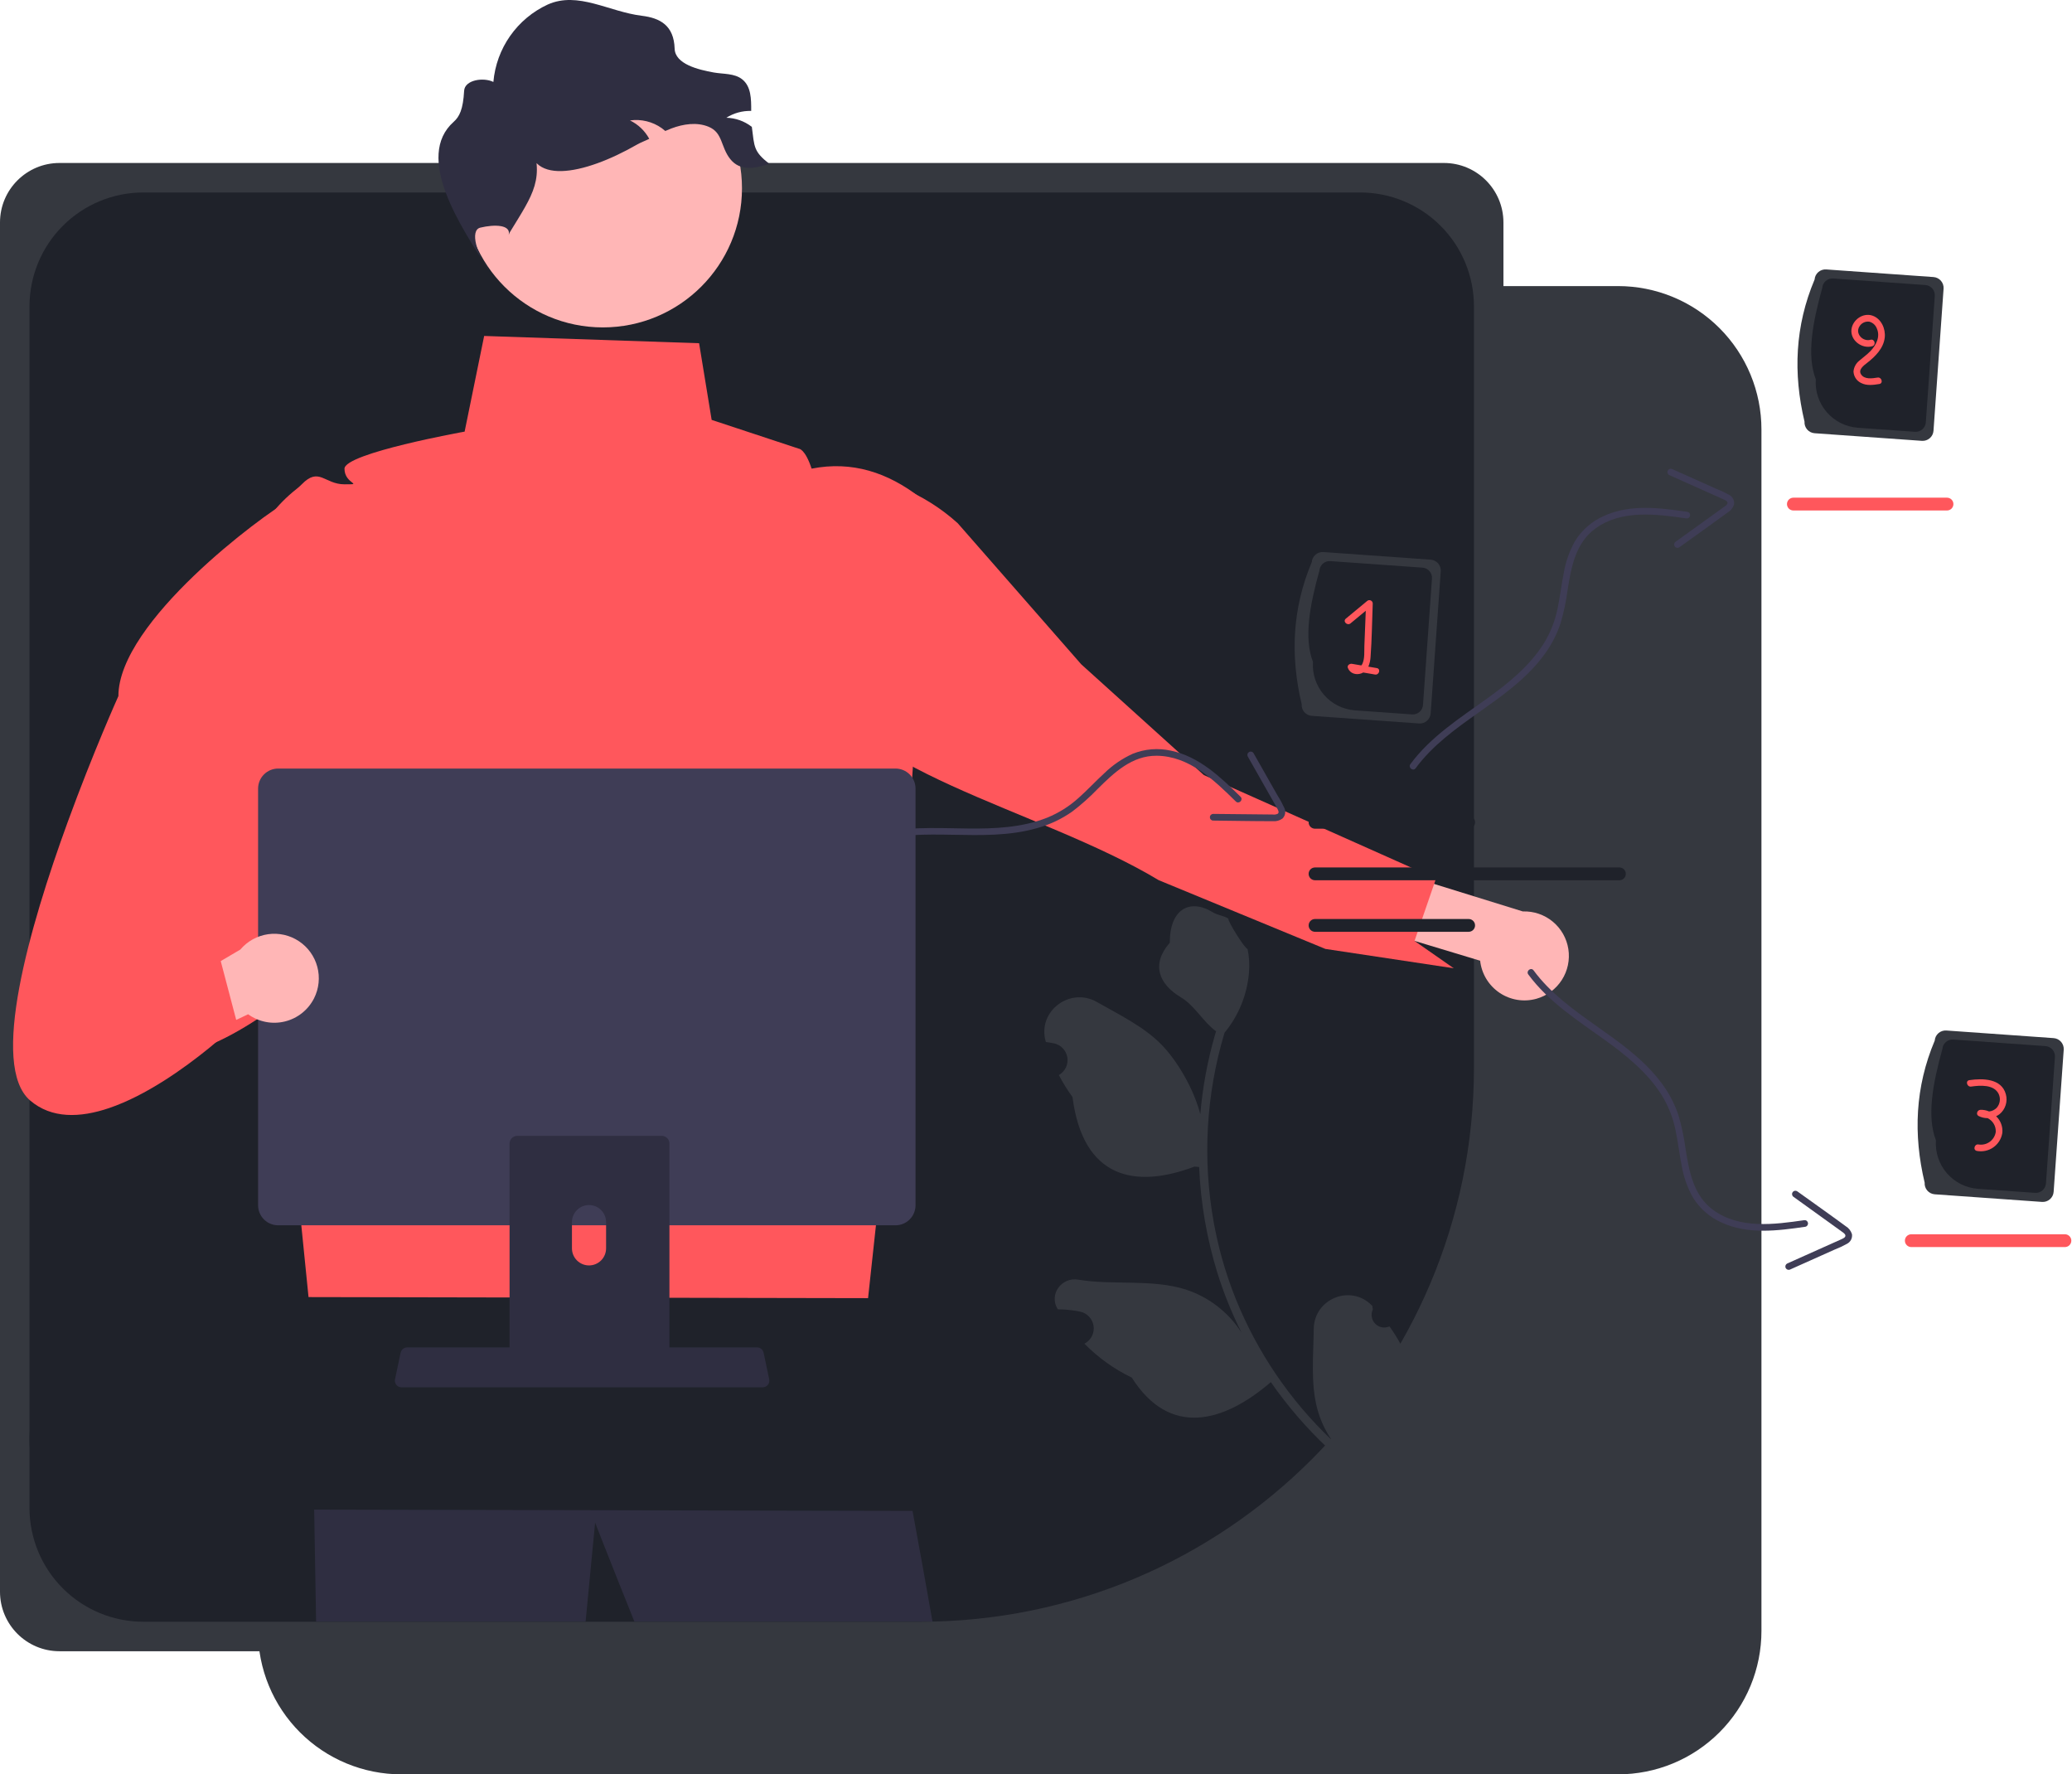 <svg width="292" height="250" viewBox="0 0 292 250" fill="none" xmlns="http://www.w3.org/2000/svg">
<g clip-path="url(#clip0_1030_16243)">
<path d="M228.031 40.309H208.198V209.402C208.198 212.055 207.675 214.682 206.66 217.133C205.645 219.584 204.157 221.811 202.281 223.687C200.405 225.563 198.178 227.051 195.727 228.067C193.275 229.082 190.648 229.604 187.995 229.604H36.359V229.798C36.359 232.451 36.882 235.078 37.897 237.529C38.912 239.98 40.401 242.207 42.276 244.083C44.153 245.959 46.38 247.447 48.831 248.462C51.282 249.477 53.909 250 56.562 250H228.031C230.684 250 233.311 249.477 235.763 248.462C238.214 247.447 240.441 245.959 242.317 244.083C244.193 242.207 245.681 239.98 246.696 237.529C247.711 235.078 248.234 232.451 248.234 229.798V60.512C248.234 57.859 247.711 55.232 246.696 52.781C245.681 50.33 244.193 48.102 242.317 46.226C240.441 44.35 238.214 42.862 235.763 41.847C233.311 40.832 230.684 40.309 228.031 40.309Z" fill="#35383F"/>
<path d="M203.489 22.963H8.385C3.754 22.963 0 26.718 0 31.349V224.269C0 228.9 3.754 232.654 8.385 232.654H203.489C208.12 232.654 211.874 228.9 211.874 224.269V31.349C211.874 26.718 208.12 22.963 203.489 22.963Z" fill="#35383F"/>
<path d="M20.203 27.118C15.946 27.118 11.865 28.808 8.855 31.818C5.846 34.828 4.155 38.909 4.155 43.166V212.452C4.155 216.708 5.846 220.79 8.855 223.799C11.865 226.809 15.946 228.499 20.203 228.499H129.639C172.762 228.499 207.72 193.541 207.72 150.418V43.166C207.72 38.909 206.029 34.828 203.019 31.818C200.01 28.808 195.928 27.118 191.672 27.118H20.203Z" fill="#1F222A"/>
<path d="M123.728 198.425L123.578 198.237C123.145 195.453 123.728 198.425 123.728 198.425Z" fill="#2F2E41"/>
<path d="M131.41 228.46H89.396C86.132 220.345 83.866 214.542 83.866 214.542C83.866 214.542 83.316 220.226 82.53 228.46H44.547C44.191 206.085 43.694 183.112 43.53 175.816L116.437 177.44L123.688 186.636C123.713 186.79 123.738 186.959 123.769 187.15C124.063 189.019 128.01 209.076 131.41 228.46Z" fill="#2F2E41"/>
<path d="M216.511 140.726C215.634 140.969 214.716 141.019 213.818 140.872C212.921 140.724 212.066 140.384 211.313 139.874C210.56 139.364 209.926 138.696 209.457 137.918C208.987 137.139 208.692 136.267 208.592 135.363L178.628 126.314L179.094 117.411L214.604 128.419C216.138 128.364 217.639 128.874 218.822 129.852C220.005 130.83 220.789 132.208 221.024 133.725C221.259 135.242 220.93 136.793 220.098 138.083C219.266 139.374 217.99 140.314 216.511 140.726V140.726Z" fill="#FFB6B6"/>
<path d="M115.629 94.799C112.595 92.267 117.038 79.718 115.84 76.081C115.768 75.861 115.7 75.64 115.635 75.418C115.5 74.949 115.53 74.447 115.721 73.997L126.983 68.7C129.918 69.899 132.621 71.599 134.974 73.724L152.372 93.594L169.655 109.204L177.239 112.585L202.37 123.794L202.11 124.545L202.108 124.547L199.345 132.57L199.345 132.574L204.871 136.427L186.78 133.701L174.815 128.766L163.294 124.015C146.284 113.777 118.297 108.471 115.629 94.799Z" fill="#FF575C"/>
<path d="M195.812 186.884C195.48 187.035 195.109 187.081 194.751 187.014C194.392 186.948 194.062 186.772 193.806 186.512C193.551 186.252 193.381 185.92 193.32 185.56C193.26 185.2 193.311 184.831 193.468 184.501C193.443 184.319 193.425 184.188 193.401 184.006C193.371 183.976 193.342 183.946 193.312 183.916C190.339 180.9 185.196 182.99 185.143 187.225C185.097 190.984 184.687 194.895 185.633 198.471C186.052 200.051 186.742 201.546 187.672 202.891C181.782 197.295 177.164 190.498 174.131 182.96C173.372 181.068 172.719 179.135 172.176 177.17C171.732 175.558 171.359 173.931 171.059 172.287C169.439 163.366 169.958 154.187 172.573 145.505C174.559 143.099 175.76 140.143 176.014 137.033C176.109 135.914 176.041 134.787 175.813 133.688C175.542 133.84 172.997 129.792 173.106 129.437C172.464 128.991 171.628 128.976 170.954 128.559C167.604 126.487 164.82 128.199 164.861 132.823C162.201 135.843 163.288 138.647 166.41 140.512C168.396 141.698 169.501 143.937 171.376 145.308C171.319 145.505 171.255 145.7 171.198 145.898C170.157 149.521 169.473 153.237 169.157 156.994C168.211 153.347 165.88 149.431 163.683 147.185C161.181 144.626 157.76 142.997 154.597 141.185C150.797 139.009 146.182 142.473 147.357 146.691C147.368 146.732 147.38 146.773 147.391 146.813C147.774 146.864 148.154 146.929 148.532 147.006C149.008 147.107 149.442 147.349 149.778 147.7C150.114 148.051 150.336 148.496 150.415 148.976C150.494 149.456 150.426 149.948 150.221 150.389C150.015 150.83 149.681 151.198 149.262 151.445L149.219 151.471C149.781 152.55 150.424 153.586 151.143 154.568C152.624 166.066 159.961 167.53 168.334 164.372C168.555 164.393 168.772 164.415 168.991 164.431C169.205 169.532 170.081 174.583 171.598 179.458C172.502 182.33 173.636 185.125 174.991 187.815L174.937 187.722C173.094 184.866 170.322 182.734 167.089 181.685C162.305 180.171 156.784 181.12 151.948 180.299C149.621 179.905 147.818 182.343 149.013 184.379C149.032 184.412 149.051 184.444 149.07 184.477C149.743 184.48 150.416 184.526 151.083 184.613C151.466 184.664 151.846 184.729 152.224 184.807C152.7 184.907 153.134 185.149 153.47 185.5C153.806 185.852 154.028 186.296 154.107 186.776C154.186 187.256 154.119 187.748 153.913 188.189C153.707 188.63 153.373 188.998 152.955 189.245L152.912 189.271C152.881 189.289 152.854 189.305 152.823 189.323C154.759 191.288 157.018 192.905 159.502 194.104C164.832 202.524 172.413 200.487 179.09 194.737L179.095 194.735C181.423 198.085 184.093 201.183 187.061 203.981L200.176 198.725C200.165 198.561 200.147 198.393 200.131 198.231C198.947 198.793 197.699 199.209 196.415 199.469C196.91 197.885 197.4 196.291 197.895 194.708C197.908 194.677 197.919 194.645 197.928 194.613C198.176 193.804 198.432 192.998 198.68 192.189L198.68 192.188C197.956 190.304 196.992 188.522 195.812 186.884L195.812 186.884Z" fill="#35383F"/>
<path d="M130.773 71.094L130.766 71.081C130.535 70.651 130.162 70.313 129.71 70.126C125.097 66.547 120.047 64.915 114.378 66.031C113.45 63.222 112.585 63.222 112.585 63.222L100.291 59.161L98.522 48.36L68.231 47.335L65.478 60.814C65.478 60.814 48.547 63.849 48.547 66.044C48.547 68.239 51.368 68.239 48.547 68.239C45.725 68.239 44.969 65.73 42.526 68.239C42.317 68.449 42.096 68.648 41.865 68.834C41.837 68.859 41.805 68.881 41.777 68.906C39.017 71.078 36.847 73.909 35.469 77.139C34.091 80.37 33.548 83.895 33.892 87.39L39.099 139.197L44.659 194.478L120.737 197.645L125.832 150.604L131.015 72.336C131.061 71.907 130.977 71.474 130.773 71.094Z" fill="#FF575C"/>
<path d="M5.885 210.022C6.319 211.115 6.757 211.916 7.2 212.311L154.747 212.625C155.19 212.229 155.628 211.428 156.062 210.336C161.223 197.353 151.488 183.275 137.517 183.248L24.438 183.033C10.486 183.007 0.731 197.057 5.885 210.022Z" fill="#1F222A"/>
<path d="M154.867 212.939L154.747 212.938L7.08 212.625L6.991 212.545C6.531 212.133 6.074 211.346 5.593 210.138C4.372 207.118 3.921 203.841 4.283 200.603C4.644 197.365 5.805 194.268 7.662 191.59C9.515 188.858 12.01 186.621 14.928 185.074C17.846 183.528 21.098 182.72 24.4 182.72H24.439L137.518 182.935C140.832 182.941 144.094 183.758 147.019 185.316C149.944 186.873 152.444 189.123 154.3 191.869C156.154 194.554 157.312 197.658 157.671 200.901C158.029 204.144 157.577 207.426 156.354 210.452C155.873 211.659 155.416 212.447 154.957 212.859L154.867 212.939ZM17.058 211.969L142.166 211.589C150.997 211.563 157.493 203.038 154.877 194.604C154.629 193.76 154.26 192.957 153.78 192.22C151.982 189.559 149.56 187.379 146.725 185.87C143.89 184.36 140.728 183.568 137.516 183.562L24.437 183.347H24.4C22.964 183.395 21.548 183.698 20.218 184.241C12.914 187.005 8.029 193.953 7.623 201.752C7.618 201.851 7.613 201.95 7.608 202.05C7.544 203.287 7.724 204.525 8.139 205.692C8.554 206.859 9.194 207.934 10.024 208.853C10.853 209.773 11.856 210.521 12.975 211.053C14.093 211.586 15.306 211.892 16.543 211.956C16.714 211.965 16.886 211.969 17.058 211.969L17.058 211.969Z" fill="#1F222A"/>
<path d="M55.858 195.123C55.946 195.232 56.056 195.32 56.182 195.38C56.308 195.441 56.446 195.472 56.586 195.471H107.487C107.626 195.471 107.763 195.44 107.889 195.38C108.015 195.32 108.125 195.232 108.213 195.124C108.301 195.016 108.363 194.89 108.396 194.755C108.429 194.619 108.431 194.478 108.402 194.342L107.612 190.589C107.579 190.436 107.509 190.294 107.407 190.175C107.305 190.056 107.175 189.964 107.029 189.909C106.923 189.867 106.81 189.846 106.697 189.846H57.373C57.259 189.846 57.147 189.867 57.041 189.909C56.894 189.964 56.764 190.056 56.663 190.175C56.561 190.294 56.49 190.436 56.457 190.589L55.667 194.342C55.639 194.478 55.642 194.619 55.675 194.754C55.708 194.889 55.771 195.015 55.858 195.123Z" fill="#2F2E41"/>
<path d="M291 175.709H269.356C269.117 175.709 268.887 175.615 268.717 175.447C268.548 175.279 268.452 175.05 268.451 174.811C268.45 174.572 268.543 174.342 268.712 174.172C268.88 174.002 269.109 173.906 269.348 173.905C269.35 173.905 269.353 173.905 269.356 173.905H291C291.239 173.904 291.468 173.998 291.638 174.167C291.808 174.335 291.904 174.564 291.905 174.803C291.906 175.042 291.812 175.271 291.644 175.441C291.476 175.611 291.247 175.707 291.008 175.709C291.005 175.709 291.002 175.709 291 175.709Z" fill="#FF575C"/>
<path d="M271.235 166.636C269.619 159.849 269.889 153.165 272.656 146.615C272.685 146.21 272.874 145.833 273.181 145.567C273.488 145.301 273.887 145.167 274.293 145.195L289.413 146.268C289.818 146.297 290.195 146.486 290.461 146.793C290.728 147.1 290.861 147.5 290.833 147.905L289.412 167.926C289.383 168.331 289.194 168.708 288.888 168.975C288.581 169.241 288.181 169.374 287.775 169.346L272.655 168.273C272.25 168.244 271.873 168.055 271.607 167.748C271.341 167.442 271.207 167.042 271.235 166.636Z" fill="#35383F"/>
<path d="M272.824 160.671C271.531 157.327 272.358 152.727 273.737 147.8C273.765 147.421 273.942 147.068 274.229 146.818C274.516 146.569 274.891 146.444 275.27 146.47L288.265 147.392C288.645 147.42 288.998 147.596 289.247 147.884C289.496 148.171 289.622 148.546 289.595 148.925L288.331 166.741C288.303 167.121 288.127 167.474 287.839 167.723C287.552 167.972 287.177 168.098 286.798 168.071L278.748 167.5C277.058 167.378 275.485 166.591 274.374 165.311C273.264 164.03 272.706 162.362 272.824 160.671Z" fill="#1F222A"/>
<path d="M281.307 157.275C281.48 157.194 281.643 157.095 281.795 156.979C282.198 156.647 282.495 156.205 282.652 155.706C282.809 155.208 282.818 154.675 282.677 154.172C282.068 151.932 279.388 151.919 277.538 152.188C276.942 152.275 277.195 153.182 277.788 153.095C279.035 152.913 280.992 152.767 281.662 154.128C281.815 154.448 281.869 154.806 281.818 155.157C281.767 155.508 281.613 155.836 281.376 156.099C281.092 156.384 280.718 156.562 280.317 156.602C279.929 156.433 279.508 156.355 279.086 156.372C278.65 156.393 278.407 157.027 278.848 157.249C279.239 157.443 279.669 157.545 280.105 157.545C280.467 157.72 280.769 157.997 280.974 158.343C281.178 158.689 281.276 159.087 281.255 159.489C281.214 159.762 281.118 160.025 280.975 160.262C280.832 160.499 280.644 160.705 280.421 160.87C280.198 161.034 279.945 161.152 279.676 161.219C279.408 161.285 279.129 161.298 278.855 161.257L278.843 161.255C278.252 161.136 277.999 162.042 278.593 162.162C279.39 162.312 280.214 162.139 280.883 161.682C281.553 161.225 282.013 160.52 282.163 159.724C282.172 159.68 282.179 159.637 282.185 159.594C282.222 159.166 282.163 158.735 282.011 158.334C281.859 157.932 281.618 157.57 281.307 157.275Z" fill="#FF575C"/>
<path d="M183.443 99.224C181.827 92.437 182.096 85.753 184.863 79.203C184.893 78.798 185.081 78.421 185.388 78.155C185.695 77.889 186.095 77.755 186.5 77.783L201.621 78.856C202.026 78.885 202.403 79.074 202.669 79.381C202.935 79.688 203.069 80.088 203.04 80.493L201.62 100.514C201.591 100.919 201.402 101.296 201.095 101.562C200.788 101.829 200.388 101.962 199.983 101.934L184.863 100.861C184.458 100.832 184.08 100.643 183.814 100.336C183.548 100.029 183.414 99.629 183.443 99.224Z" fill="#35383F"/>
<path d="M185.032 93.259C183.738 89.915 184.565 85.315 185.945 80.388C185.972 80.009 186.149 79.655 186.437 79.406C186.724 79.157 187.098 79.032 187.478 79.058L200.473 79.98C200.852 80.008 201.205 80.184 201.455 80.472C201.704 80.759 201.829 81.134 201.803 81.513L200.538 99.329C200.511 99.709 200.334 100.062 200.047 100.311C199.759 100.56 199.385 100.686 199.005 100.659L190.955 100.088C189.265 99.966 187.692 99.179 186.582 97.898C185.471 96.618 184.914 94.95 185.032 93.259Z" fill="#1F222A"/>
<path d="M194.028 94.132C193.631 94.064 193.234 93.996 192.837 93.928C193.02 93.496 193.126 93.036 193.149 92.567C193.337 90.062 193.356 87.532 193.456 85.021C193.454 84.929 193.424 84.84 193.372 84.765C193.32 84.689 193.247 84.63 193.162 84.595C193.078 84.56 192.984 84.55 192.894 84.567C192.804 84.583 192.72 84.626 192.653 84.689C191.656 85.514 190.66 86.34 189.663 87.166C189.196 87.552 189.865 88.214 190.328 87.831C191.043 87.238 191.759 86.645 192.474 86.053C192.409 87.698 192.343 89.343 192.277 90.989C192.246 91.778 192.342 92.737 192.019 93.479C191.974 93.579 191.917 93.673 191.847 93.757C191.408 93.682 190.968 93.606 190.529 93.531C190.213 93.477 189.811 93.74 189.95 94.109C190.253 94.912 191.144 95.165 191.909 94.856C191.976 94.826 192.041 94.791 192.104 94.752L193.778 95.039C194.37 95.141 194.624 94.235 194.028 94.132Z" fill="#FF575C"/>
<path d="M34.426 136.119L41.876 139.474C38.373 142.315 33.04 146.137 27.817 147.905L19.517 142.246C16.425 130.325 18.319 118.04 22.035 107.652C24.093 101.88 26.823 96.37 30.168 91.235C29.826 87.74 30.368 84.215 31.746 80.985C33.124 77.754 35.294 74.923 38.054 72.752C38.085 72.727 38.113 72.705 38.142 72.68C40.891 75.065 43.136 77.975 44.747 81.24C46.358 84.504 47.302 88.057 47.523 91.69L47.689 94.437L48.021 99.848L48.865 113.669L38.863 129.221L34.426 136.119Z" fill="#FF575C"/>
<path d="M36.372 111.106V169.82C36.373 170.568 36.67 171.285 37.199 171.815C37.728 172.344 38.446 172.641 39.194 172.642H126.203C126.951 172.641 127.668 172.344 128.197 171.815C128.726 171.285 129.024 170.568 129.024 169.82V111.106C129.023 110.358 128.725 109.642 128.196 109.113C127.667 108.585 126.95 108.288 126.203 108.287H39.194C38.446 108.288 37.73 108.585 37.201 109.113C36.672 109.642 36.374 110.358 36.372 111.106Z" fill="#3F3D56"/>
<path d="M71.812 161.122V193.279H94.34V161.122C94.341 160.891 94.267 160.666 94.13 160.479C93.993 160.293 93.799 160.156 93.578 160.087C93.474 160.053 93.365 160.036 93.255 160.037H72.9C72.612 160.037 72.336 160.151 72.132 160.354C71.927 160.557 71.813 160.833 71.812 161.121V161.122ZM80.604 172.171C80.61 171.538 80.866 170.932 81.316 170.486C81.766 170.039 82.375 169.789 83.009 169.789C83.643 169.789 84.251 170.039 84.701 170.486C85.152 170.932 85.408 171.538 85.414 172.171V175.903C85.41 176.538 85.156 177.147 84.705 177.595C84.254 178.044 83.644 178.295 83.009 178.295C82.373 178.295 81.763 178.044 81.312 177.595C80.862 177.147 80.607 176.538 80.604 175.903V172.171Z" fill="#2F2E41"/>
<path d="M216.118 136.719C220.88 143.174 229.012 145.958 233.917 152.291C235.057 153.731 235.94 155.356 236.528 157.096C236.986 158.64 237.321 160.218 237.532 161.814C238.041 165.033 238.643 168.463 241.463 170.503C245.178 173.19 250.03 172.532 254.273 171.919C254.395 171.905 254.517 171.938 254.614 172.012C254.711 172.086 254.775 172.195 254.794 172.315C254.812 172.436 254.783 172.559 254.712 172.659C254.642 172.758 254.535 172.827 254.415 172.849C250.517 173.412 246.346 173.964 242.637 172.261C240.957 171.519 239.542 170.285 238.578 168.723C237.785 167.307 237.244 165.764 236.98 164.163C236.657 162.525 236.47 160.862 236.123 159.229C235.776 157.503 235.128 155.851 234.209 154.349C232.197 151.125 229.177 148.694 226.127 146.502C222.298 143.751 218.219 141.15 215.379 137.301C215.021 136.816 215.757 136.23 216.118 136.719L216.118 136.719Z" fill="#3F3D56"/>
<path d="M251.872 178.022L256.228 176.072L258.336 175.129C258.711 174.961 259.088 174.799 259.46 174.625C259.689 174.519 260.138 174.354 260.059 174.036C260.004 173.819 259.714 173.645 259.548 173.522C259.214 173.275 258.874 173.037 258.537 172.794L256.641 171.43L252.724 168.611C252.628 168.535 252.566 168.425 252.549 168.304C252.533 168.183 252.564 168.061 252.636 167.963C252.709 167.864 252.816 167.798 252.937 167.777C253.057 167.757 253.18 167.784 253.281 167.853C255.555 169.49 257.849 171.102 260.105 172.764C260.527 173.016 260.842 173.414 260.99 173.882C261.032 174.153 260.988 174.43 260.864 174.675C260.74 174.919 260.542 175.118 260.298 175.244C259.718 175.566 259.117 175.848 258.498 176.087L256.601 176.936L252.245 178.885C252.131 178.93 252.005 178.928 251.892 178.882C251.78 178.835 251.69 178.746 251.641 178.634C251.593 178.522 251.59 178.395 251.633 178.281C251.676 178.167 251.762 178.074 251.872 178.022H251.872Z" fill="#3F3D56"/>
<path d="M44.262 140.653C43.852 141.465 43.271 142.178 42.558 142.744C41.846 143.309 41.019 143.712 40.135 143.927C39.251 144.141 38.331 144.161 37.439 143.984C36.547 143.808 35.703 143.44 34.967 142.906L12.425 153.633L10.914 147.315L33.871 133.787C34.862 132.615 36.249 131.847 37.769 131.629C39.289 131.411 40.836 131.758 42.116 132.605C43.397 133.451 44.323 134.738 44.718 136.221C45.114 137.704 44.952 139.281 44.262 140.653L44.262 140.653Z" fill="#FFB6B6"/>
<path d="M206.97 131.288H185.325C185.207 131.289 185.09 131.266 184.98 131.221C184.871 131.176 184.771 131.109 184.687 131.026C184.603 130.942 184.536 130.843 184.491 130.734C184.445 130.625 184.421 130.507 184.421 130.389C184.421 130.271 184.444 130.153 184.488 130.044C184.533 129.934 184.6 129.835 184.683 129.751C184.767 129.667 184.866 129.6 184.975 129.554C185.084 129.509 185.202 129.485 185.32 129.485C185.322 129.485 185.324 129.485 185.325 129.485H206.97C207.088 129.484 207.205 129.507 207.315 129.552C207.425 129.597 207.524 129.663 207.608 129.747C207.692 129.83 207.759 129.929 207.805 130.039C207.85 130.148 207.874 130.265 207.874 130.384C207.875 130.502 207.852 130.619 207.807 130.729C207.762 130.838 207.695 130.938 207.612 131.022C207.528 131.106 207.429 131.173 207.32 131.218C207.211 131.264 207.094 131.288 206.975 131.288C206.973 131.288 206.971 131.288 206.97 131.288Z" fill="#1F222A"/>
<path d="M228.217 124.025H185.326C185.207 124.026 185.09 124.003 184.98 123.958C184.87 123.913 184.77 123.847 184.686 123.763C184.602 123.68 184.535 123.581 184.49 123.471C184.444 123.362 184.42 123.245 184.42 123.126C184.42 123.007 184.443 122.89 184.488 122.78C184.533 122.671 184.599 122.571 184.683 122.487C184.766 122.403 184.865 122.336 184.975 122.291C185.084 122.245 185.202 122.222 185.32 122.221C185.322 122.221 185.324 122.221 185.326 122.221H228.217C228.336 122.221 228.453 122.244 228.563 122.289C228.673 122.334 228.772 122.4 228.856 122.483C228.94 122.567 229.007 122.666 229.053 122.775C229.099 122.885 229.122 123.002 229.123 123.121C229.123 123.239 229.1 123.356 229.055 123.466C229.01 123.576 228.944 123.675 228.86 123.759C228.777 123.843 228.677 123.91 228.568 123.956C228.458 124.001 228.341 124.025 228.223 124.025C228.221 124.025 228.219 124.025 228.217 124.025Z" fill="#1F222A"/>
<path d="M206.97 116.762H185.326C185.207 116.763 185.09 116.74 184.98 116.695C184.87 116.65 184.77 116.584 184.686 116.5C184.602 116.417 184.535 116.318 184.49 116.208C184.444 116.099 184.42 115.982 184.42 115.863C184.42 115.745 184.443 115.627 184.488 115.518C184.533 115.408 184.599 115.308 184.682 115.224C184.766 115.14 184.865 115.073 184.975 115.028C185.084 114.982 185.202 114.959 185.32 114.959C185.322 114.959 185.324 114.959 185.326 114.959H206.97C207.088 114.958 207.206 114.981 207.315 115.026C207.425 115.071 207.525 115.137 207.609 115.22C207.693 115.304 207.76 115.403 207.806 115.512C207.851 115.622 207.875 115.739 207.875 115.858C207.876 115.976 207.853 116.094 207.808 116.203C207.763 116.313 207.696 116.412 207.613 116.496C207.529 116.58 207.43 116.647 207.32 116.693C207.211 116.738 207.094 116.762 206.975 116.762C206.973 116.762 206.972 116.762 206.97 116.762Z" fill="#1F222A"/>
<path d="M122.573 118.689C130.233 116.309 138.434 118.883 146.137 116.686C147.908 116.201 149.583 115.415 151.087 114.361C152.37 113.388 153.575 112.316 154.691 111.154C157.008 108.862 159.524 106.456 163.005 106.483C167.589 106.518 171.109 109.923 174.165 112.93C174.596 113.355 175.262 112.69 174.83 112.264C172.022 109.502 168.988 106.587 164.992 105.762C163.199 105.364 161.328 105.52 159.625 106.208C158.148 106.879 156.799 107.802 155.637 108.935C154.407 110.063 153.271 111.292 152.024 112.403C150.722 113.588 149.221 114.535 147.592 115.201C144.061 116.607 140.187 116.776 136.432 116.735C131.717 116.684 126.89 116.363 122.323 117.782C121.746 117.961 121.992 118.87 122.573 118.689H122.573Z" fill="#3F3D56"/>
<path d="M175.844 106.59L178.199 110.742L179.339 112.75C179.541 113.107 179.749 113.462 179.946 113.822C180.068 114.043 180.332 114.441 180.08 114.651C179.858 114.759 179.608 114.798 179.364 114.763C178.949 114.763 178.533 114.754 178.118 114.75L175.783 114.726L170.956 114.677C170.834 114.682 170.719 114.733 170.634 114.821C170.549 114.909 170.502 115.026 170.502 115.148C170.502 115.27 170.549 115.387 170.634 115.475C170.719 115.562 170.834 115.614 170.956 115.618C173.758 115.646 176.562 115.706 179.364 115.703C179.853 115.75 180.342 115.616 180.739 115.327C180.933 115.134 181.062 114.884 181.107 114.613C181.151 114.343 181.11 114.065 180.988 113.819C180.712 113.216 180.394 112.633 180.037 112.075L179.012 110.267L176.657 106.116C176.591 106.012 176.489 105.939 176.37 105.91C176.252 105.881 176.127 105.899 176.021 105.961C175.916 106.022 175.839 106.122 175.806 106.24C175.773 106.357 175.787 106.483 175.844 106.59V106.59Z" fill="#3F3D56"/>
<path d="M199.501 108.245C204.262 101.789 212.395 99.006 217.299 92.673C218.439 91.233 219.323 89.607 219.91 87.867C220.368 86.323 220.704 84.746 220.914 83.149C221.423 79.93 222.025 76.501 224.846 74.46C228.56 71.773 233.413 72.432 237.656 73.044C237.777 73.059 237.899 73.025 237.996 72.951C238.093 72.877 238.158 72.769 238.176 72.648C238.195 72.527 238.165 72.404 238.095 72.305C238.024 72.205 237.918 72.137 237.798 72.115C233.899 71.552 229.728 71 226.02 72.703C224.34 73.444 222.924 74.678 221.96 76.241C221.167 77.657 220.627 79.199 220.362 80.8C220.039 82.439 219.852 84.101 219.505 85.735C219.158 87.461 218.51 89.112 217.591 90.614C215.579 93.839 212.559 96.27 209.509 98.462C205.68 101.213 201.601 103.813 198.762 107.662C198.404 108.148 199.14 108.734 199.501 108.245L199.501 108.245Z" fill="#3F3D56"/>
<path d="M274.382 71.925H252.738C252.619 71.926 252.502 71.903 252.392 71.858C252.282 71.813 252.183 71.747 252.098 71.663C252.014 71.58 251.948 71.481 251.902 71.371C251.856 71.262 251.832 71.145 251.832 71.026C251.832 70.908 251.855 70.79 251.9 70.681C251.945 70.571 252.011 70.471 252.095 70.387C252.178 70.303 252.278 70.237 252.387 70.191C252.496 70.145 252.614 70.122 252.732 70.122C252.734 70.122 252.736 70.122 252.738 70.122H274.382C274.5 70.121 274.618 70.144 274.727 70.189C274.837 70.234 274.937 70.3 275.021 70.383C275.105 70.467 275.172 70.566 275.218 70.676C275.263 70.785 275.287 70.902 275.287 71.021C275.288 71.139 275.265 71.257 275.22 71.366C275.175 71.476 275.108 71.576 275.025 71.66C274.941 71.744 274.842 71.81 274.732 71.856C274.623 71.901 274.506 71.925 274.387 71.925C274.385 71.925 274.384 71.925 274.382 71.925Z" fill="#FF575C"/>
<path d="M35.576 108.069L19.713 140.48L26.417 137.442L31.083 135.325L33.422 144.211C33.422 144.211 31.873 145.716 29.43 147.694C25.928 150.535 20.595 154.357 15.371 156.126C11.282 157.512 7.266 157.64 4.249 155.056C-1.476 150.153 4.121 130.678 9.53 115.851C13.151 105.921 16.685 98.079 16.685 98.079C16.685 87.607 37.008 72.548 40.78 70.488C42.934 69.316 43.53 71.023 43.53 71.023L31.71 88.328L35.243 102.657L36.244 106.705L35.576 108.069Z" fill="#FF575C"/>
<path d="M235.254 66.942L239.61 68.892L241.718 69.835C242.093 70.003 242.47 70.165 242.842 70.338C243.071 70.445 243.52 70.609 243.441 70.928C243.387 71.144 243.096 71.319 242.93 71.442C242.596 71.688 242.256 71.927 241.919 72.169L240.023 73.534L236.106 76.353C236.01 76.429 235.948 76.538 235.931 76.659C235.915 76.78 235.946 76.903 236.018 77.001C236.091 77.099 236.198 77.166 236.319 77.186C236.439 77.207 236.562 77.18 236.663 77.111C238.937 75.474 241.231 73.861 243.487 72.199C243.909 71.948 244.224 71.55 244.372 71.082C244.414 70.811 244.37 70.534 244.246 70.289C244.122 70.044 243.924 69.845 243.68 69.719C243.1 69.397 242.499 69.116 241.88 68.877L239.983 68.028L235.627 66.078C235.513 66.034 235.387 66.035 235.274 66.082C235.161 66.129 235.071 66.218 235.023 66.33C234.975 66.442 234.972 66.568 235.015 66.683C235.058 66.797 235.143 66.89 235.254 66.942L235.254 66.942Z" fill="#3F3D56"/>
<path d="M254.304 59.404C252.688 52.617 252.958 45.932 255.725 39.383C255.754 38.978 255.943 38.601 256.25 38.335C256.556 38.068 256.956 37.935 257.362 37.963L272.482 39.036C272.887 39.065 273.264 39.254 273.53 39.561C273.797 39.868 273.93 40.268 273.902 40.673L272.481 60.694C272.452 61.099 272.263 61.476 271.956 61.742C271.65 62.008 271.25 62.142 270.844 62.114L255.724 61.041C255.319 61.012 254.942 60.823 254.676 60.516C254.409 60.209 254.276 59.809 254.304 59.404Z" fill="#35383F"/>
<path d="M255.893 53.439C254.599 50.095 255.426 45.495 256.806 40.568C256.833 40.188 257.01 39.835 257.297 39.586C257.585 39.337 257.959 39.212 258.339 39.238L271.333 40.16C271.713 40.188 272.066 40.364 272.315 40.652C272.565 40.939 272.69 41.314 272.663 41.693L271.399 59.509C271.372 59.889 271.195 60.242 270.908 60.491C270.62 60.74 270.246 60.865 269.866 60.839L261.816 60.268C260.126 60.146 258.553 59.358 257.442 58.078C256.332 56.798 255.774 55.13 255.893 53.439Z" fill="#1F222A"/>
<path d="M263.884 44.474C262.552 44.011 261.071 45.065 260.919 46.431C260.748 47.979 262.413 49.201 263.855 48.78C264.435 48.611 264.188 47.703 263.605 47.873C262.548 48.181 261.421 47.04 262.028 46.02C262.167 45.774 262.376 45.576 262.63 45.452C262.883 45.328 263.169 45.284 263.448 45.326C263.685 45.392 263.903 45.512 264.085 45.677C264.267 45.842 264.408 46.048 264.496 46.277C265.015 47.446 264.399 48.632 263.582 49.481C263.116 49.965 262.57 50.342 262.068 50.783C261.824 50.968 261.621 51.201 261.473 51.469C261.324 51.736 261.234 52.032 261.207 52.337C261.22 52.679 261.327 53.012 261.515 53.298C261.704 53.585 261.967 53.814 262.277 53.962C263.078 54.374 263.991 54.243 264.844 54.106C265.44 54.01 265.187 53.103 264.594 53.199C263.848 53.319 262.73 53.501 262.258 52.722C261.853 52.056 262.687 51.471 263.141 51.117C264.284 50.226 265.439 49.076 265.611 47.561C265.751 46.32 265.121 44.903 263.884 44.474Z" fill="#FF575C"/>
<path d="M84.96 46.131C95.787 46.131 104.565 37.353 104.565 26.526C104.565 15.698 95.787 6.921 84.96 6.921C74.132 6.921 65.355 15.698 65.355 26.526C65.355 37.353 74.132 46.131 84.96 46.131Z" fill="#FFB6B6"/>
<path d="M108.433 23.096C106.32 23.752 104.282 24.139 102.907 22.405C101.533 20.672 101.892 18.689 99.847 17.854C98.197 17.177 96.29 17.467 94.626 18.095C94.329 18.206 94.038 18.33 93.755 18.454C93.596 18.316 93.438 18.185 93.265 18.061C91.965 17.137 90.361 16.746 88.782 16.969C89.936 17.527 90.886 18.433 91.497 19.56C90.93 19.843 90.322 20.055 89.777 20.368C82.29 24.672 73.963 26.406 74.643 19.221C76.908 25.189 75.147 27.317 71.825 32.766L71.693 33.084C72.025 31.654 69.694 31.587 67.68 32.076C66.193 32.437 67.156 35.904 69.062 38.292C64.8 31.875 58.417 22.078 63.937 17.163C64.751 16.438 65.261 15.415 65.408 12.797C65.495 11.245 68.136 10.857 69.531 11.547C69.733 9.214 70.549 6.975 71.895 5.058C73.242 3.141 75.072 1.615 77.199 0.634C81.467 -1.266 85.808 1.656 90.447 2.222C93.02 2.537 94.972 3.573 95.075 6.857C95.143 9.044 98.438 9.827 100.593 10.214C101.961 10.456 103.501 10.311 104.593 11.174C105.857 12.176 105.871 13.937 105.864 15.629C104.627 15.594 103.408 15.928 102.362 16.59C103.642 16.622 104.88 17.057 105.898 17.833C105.918 17.845 105.936 17.859 105.953 17.874C106.327 20.72 106.175 21.321 108.433 23.096Z" fill="#2F2E41"/>
</g>
<defs>
<clipPath id="clip0_1030_16243">
<rect width="291.906" height="250" fill="white"/>
</clipPath>
</defs>
</svg>
